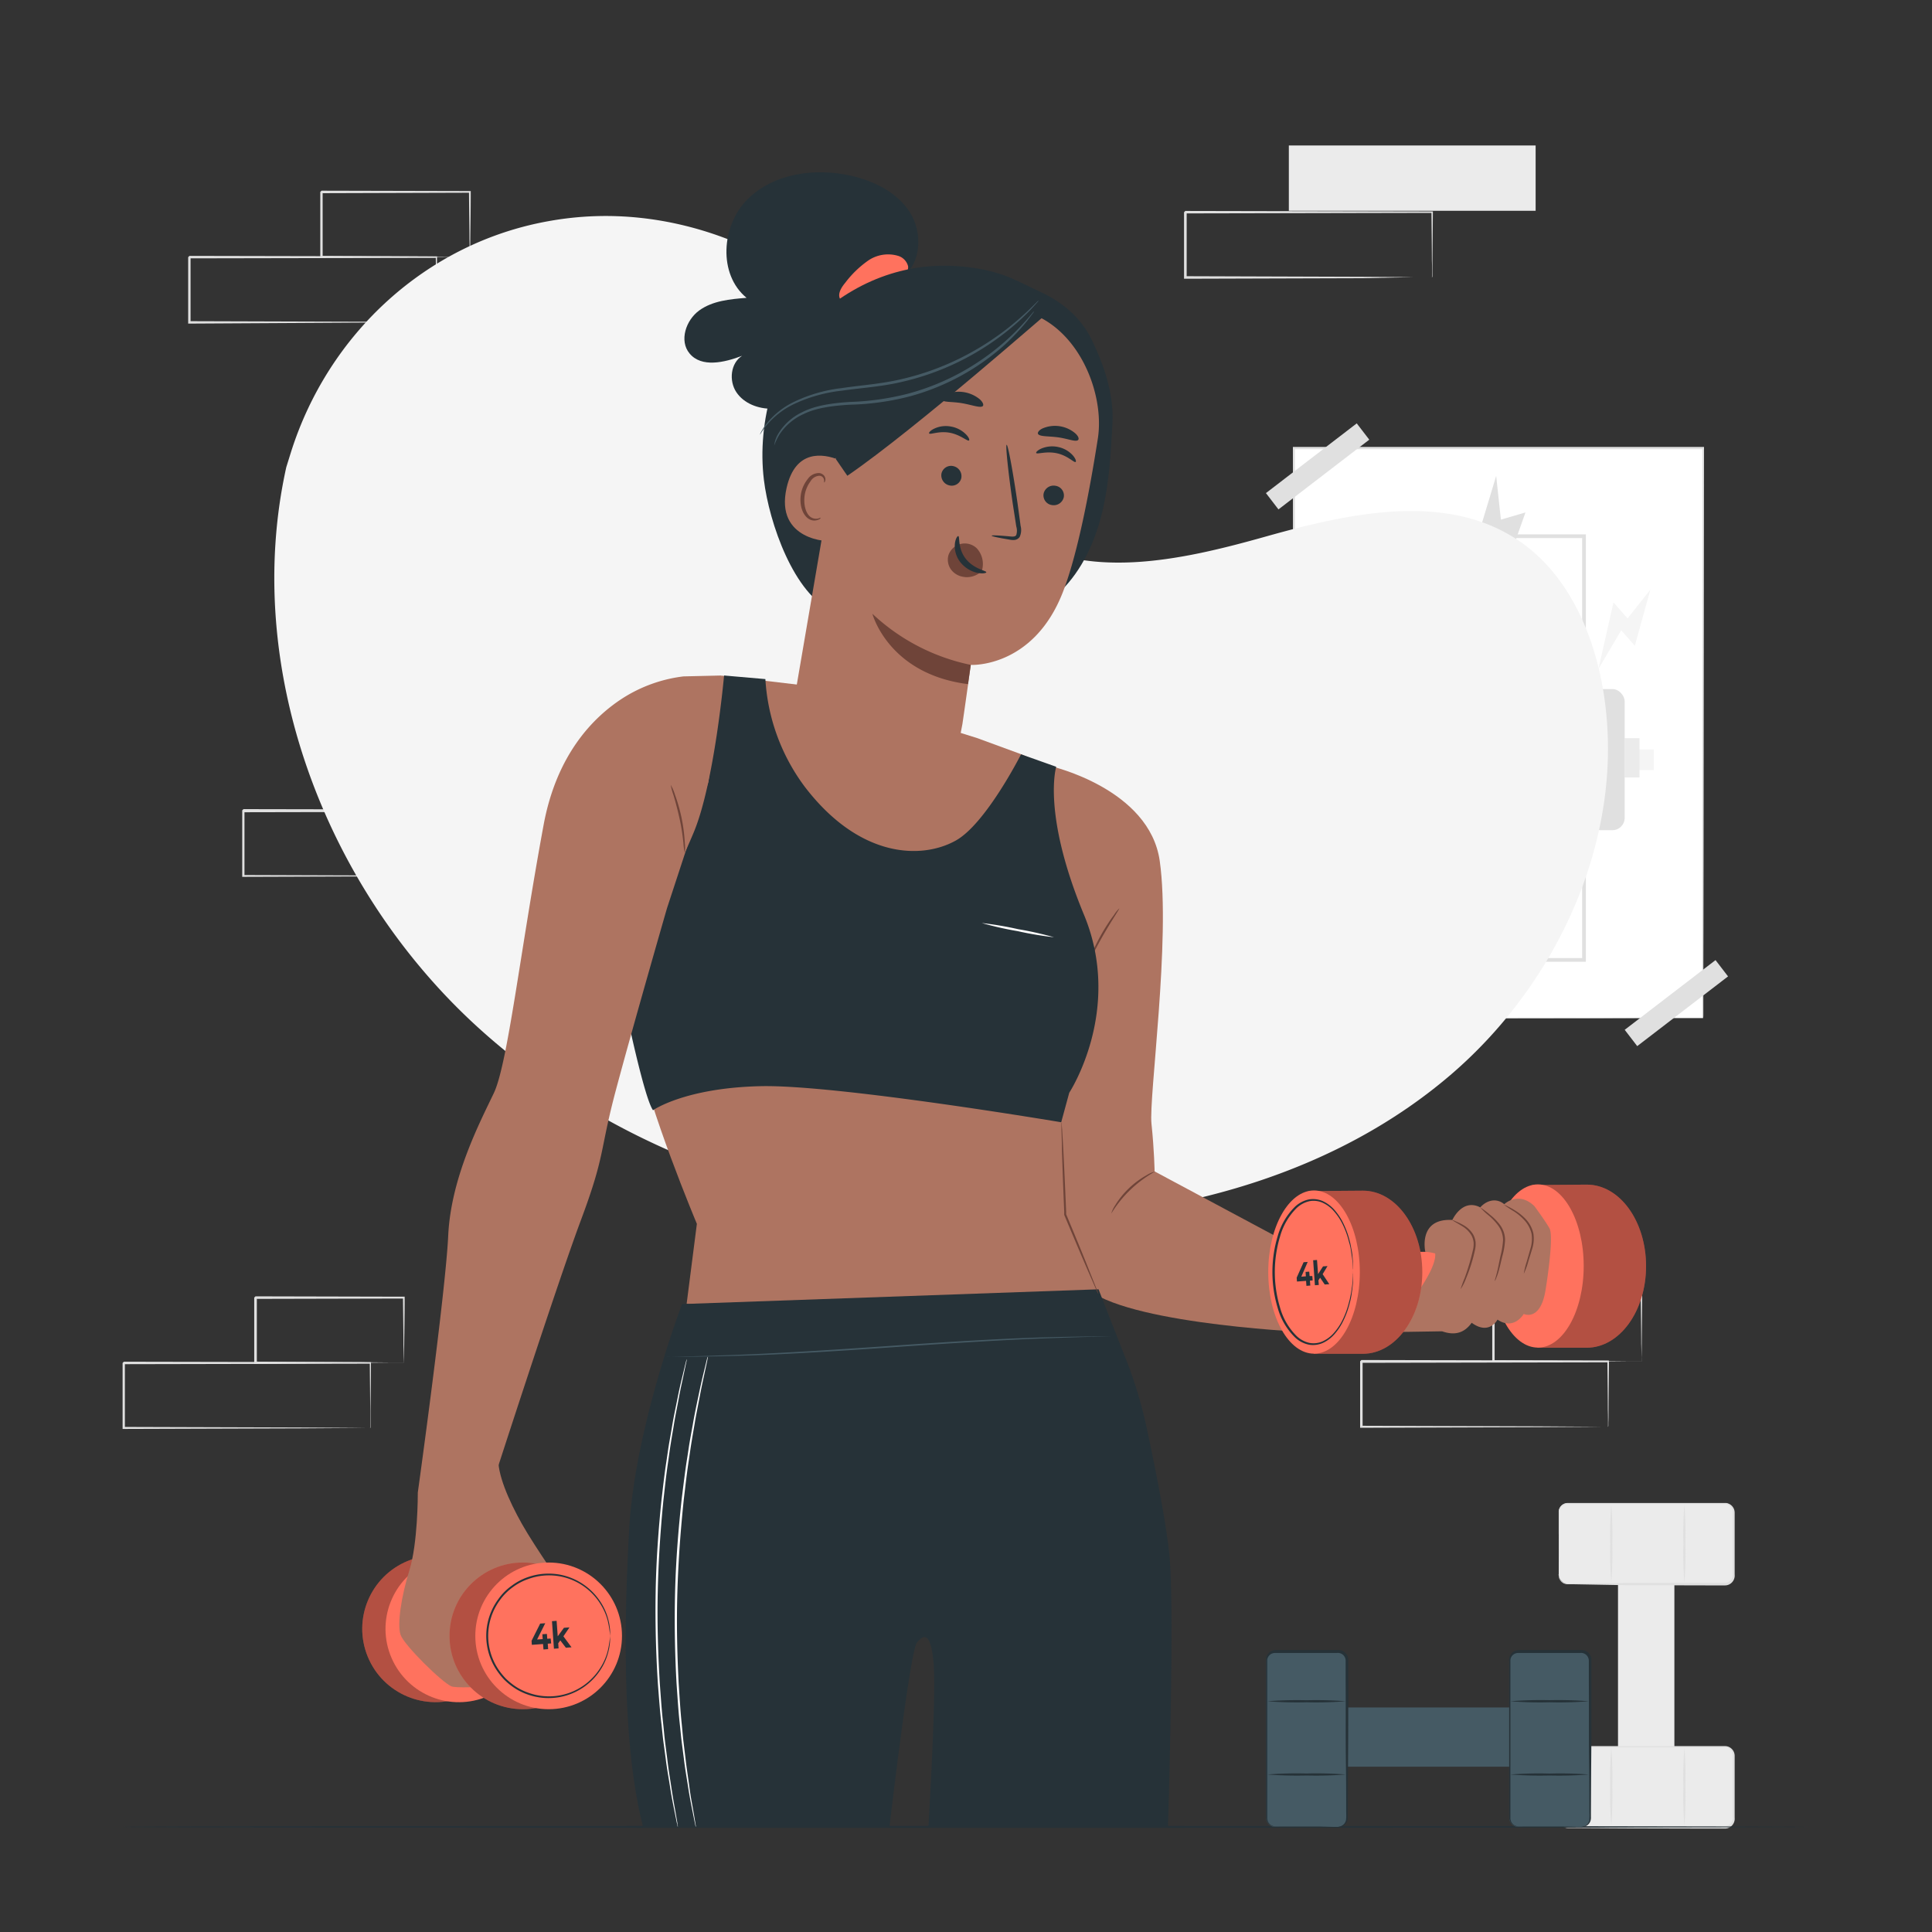 <svg xmlns="http://www.w3.org/2000/svg" viewBox="0 0 500 500"><rect x="0" y="0" width="500" height="500" fill="#333333" stroke="none"/><g id="background-complete"><rect x="89.86" y="192.08" width="63.87" height="16.9" style="fill:#ebebeb"></rect><path d="M126.73,226.78a1.15,1.15,0,0,1,0-.31c0-.22,0-.51,0-.86,0-.8,0-1.91,0-3.33,0-2.92-.07-7.11-.11-12.4l.2.2-63.87.13c.14-.15-.33.32.32-.33h0v8.58c0,2.82,0,5.59,0,8.31l-.32-.32,45.52.15,13.44.09,3.63,0,1,0,.34,0-.3,0-.91,0-3.57,0-13.36.09-45.74.15h-.31v-.32q0-4.08,0-8.31v-8.58h0c.65-.65.18-.18.33-.32l63.87.12h.2v.2c0,5.34-.08,9.57-.11,12.52,0,1.4,0,2.49,0,3.28,0,.34,0,.61,0,.83S126.73,226.79,126.73,226.78Z" style="fill:#e0e0e0"></path><rect x="333.55" y="37.65" width="63.87" height="16.9" style="fill:#ebebeb"></rect><path d="M370.62,71.8a1.85,1.85,0,0,1,0-.3c0-.23,0-.51,0-.87,0-.8,0-1.9-.05-3.33,0-2.91-.06-7.11-.11-12.39l.2.19-63.87.13.32-.32h0V71.8l-.32-.32,45.52.15,13.43.09,3.63,0,.95,0,.34,0a.83.83,0,0,1-.29,0l-.92,0-3.56,0L352.49,72l-45.74.14h-.32V63.49c0-1.41,0-2.83,0-4.26V54.92h0c.65-.65.19-.18.33-.33l63.87.13h.2v.2c-.05,5.33-.08,9.57-.11,12.51,0,1.4,0,2.5,0,3.28,0,.34,0,.62,0,.83A1.15,1.15,0,0,1,370.62,71.8Z" style="fill:#e0e0e0"></path><rect x="334.81" y="115.99" width="105.93" height="147.49" style="fill:#fff"></rect><path d="M440.74,263.48s0-.25,0-.71,0-1.17,0-2.08c0-1.83,0-4.53,0-8,0-7,0-17.3-.06-30.29,0-26-.07-62.8-.11-106.37l.22.23-105.92,0h0l.25-.25c0,55.19,0,106.26-.05,147.49l-.2-.21,77,.11,21.36.05,5.62,0,1.93,0-1.89,0-5.57,0-21.32.05-77.15.11h-.2v-.2c0-41.23,0-92.3-.05-147.49v-.25h.26l105.92,0H441V116c-.05,43.63-.09,80.53-.11,106.52,0,13-.05,23.22-.06,30.23,0,3.5,0,6.18,0,8,0,.9,0,1.58,0,2.05S440.74,263.48,440.74,263.48Z" style="fill:#e0e0e0"></path><rect x="345.48" y="193.96" width="82.54" height="5.32" style="fill:#f5f5f5"></rect><rect x="364.46" y="191.95" width="46.5" height="9.61" style="fill:#f5f5f5"></rect><path d="M380.4,151.56c4.74,0,6.92,2.87,6.92,7.57v15.36c0,4.66-2.18,7.53-6.92,7.53h-7.14V151.56Zm0,27.37c2.44,0,3.62-1.52,3.62-4.31V159c0-2.79-1.18-4.31-3.66-4.31h-3.65v24.28Z" style="fill:#e0e0e0"></path><path d="M390.23,158.91c0-4.65,2.31-7.65,7-7.65s7,3,7,7.65v15.75c0,4.62-2.31,7.66-7,7.66s-7-3-7-7.66Zm3.35,15.93c0,2.78,1.17,4.39,3.61,4.39s3.61-1.61,3.61-4.39v-16.1c0-2.74-1.13-4.39-3.61-4.39s-3.61,1.65-3.61,4.39Z" style="fill:#e0e0e0"></path><path d="M382.55,209.59V242.8h-3.7V209.59Z" style="fill:#e0e0e0"></path><path d="M391.18,242.8V213h-6.12v-3.37H401V213h-6.12V242.8Z" style="fill:#e0e0e0"></path><polygon points="348.24 154.08 352.26 168.6 355.79 164.58 361.68 174.6 357.78 157.37 354.13 161.51 348.24 154.08" style="fill:#f5f5f5"></polygon><polygon points="427.11 152.62 423.09 167.13 419.56 163.12 413.67 173.14 417.57 155.9 421.21 160.04 427.11 152.62" style="fill:#f5f5f5"></polygon><polygon points="387.21 123.16 381.98 140.47 388.14 138.67 387.7 152.62 394.79 132.62 388.43 134.48 387.21 123.16" style="fill:#e0e0e0"></polygon><polygon points="410.42 178.33 409.46 178.33 409.46 139.25 367.31 139.25 367.31 178.33 366.35 178.33 366.35 138.3 410.42 138.3 410.42 178.33" style="fill:#e0e0e0"></polygon><polygon points="410.42 248.9 366.35 248.9 366.35 208.87 367.31 208.87 367.31 247.95 409.46 247.95 409.46 208.87 410.42 208.87 410.42 248.9" style="fill:#e0e0e0"></polygon><rect x="354.96" y="178.33" width="9.5" height="36.52" rx="3.17" style="fill:#e0e0e0"></rect><rect x="410.96" y="178.33" width="9.5" height="36.52" rx="3.17" style="fill:#e0e0e0"></rect><rect x="351.05" y="191.04" width="3.91" height="10.17" style="fill:#ebebeb"></rect><rect x="420.39" y="191.04" width="3.91" height="10.17" style="fill:#ebebeb"></rect><rect x="326.19" y="118.07" width="29.63" height="5.32" transform="translate(-3 232.63) rotate(-37.52)" style="fill:#e0e0e0"></rect><rect x="419.02" y="256.9" width="29.63" height="5.32" transform="translate(-68.34 317.87) rotate(-37.51)" style="fill:#e0e0e0"></rect><path d="M112.89,83.44a2.08,2.08,0,0,1,0-.31c0-.23,0-.51,0-.87,0-.79,0-1.9,0-3.32,0-2.92-.06-7.11-.11-12.4l.2.2L49,66.86l.32-.32h0V83.44L49,83.12l45.52.14,13.43.09,3.63.05,1,0a1.37,1.37,0,0,1,.34,0l-.3,0-.91,0-3.56,0-13.36.09L49,83.75H48.7v-.32q0-4.08,0-8.31V66.55h0c.65-.65.19-.18.33-.33l63.87.13h.2v.2c0,5.34-.09,9.57-.11,12.52,0,1.4,0,2.49,0,3.28,0,.34,0,.61,0,.83A1.39,1.39,0,0,1,112.89,83.44Z" style="fill:#e0e0e0"></path><path d="M121.55,66.54a1.27,1.27,0,0,1,0-.32q0-.36,0-.9,0-1.25-.06-3.39c0-3-.07-7.14-.12-12.29l.23.24L83.18,50c-.3.29.39-.4.32-.33h0v8.68c0,2.82,0,5.56,0,8.19l-.31-.31,27.46.15,8,.08,2.16,0a6.24,6.24,0,0,1,.77,0,6.94,6.94,0,0,1-.7,0l-2.09,0-7.92.08-27.67.15h-.31v-.31c0-2.63,0-5.37,0-8.19V49.67h0l.33-.32,38.37.09h.24v.23c0,5.21-.09,9.44-.12,12.44q0,2.1-.06,3.33A9.08,9.08,0,0,1,121.55,66.54Z" style="fill:#e0e0e0"></path><path d="M95.81,369.62s0-.11,0-.31,0-.51,0-.87c0-.79,0-1.9,0-3.32,0-2.92-.07-7.11-.11-12.4l.19.2L32,353.05c.14-.15-.33.32.32-.33h0v8.58q0,4.23,0,8.31l-.32-.32,45.52.14,13.44.09,3.63.05,1,0a1.25,1.25,0,0,1,.33,0l-.29,0-.91,0-3.57,0-13.36.09-45.74.15h-.32V352.73h0c.65-.65.18-.18.33-.32l63.86.12H96v.2c0,5.34-.08,9.57-.11,12.52,0,1.4,0,2.49,0,3.28,0,.34,0,.61,0,.83A.8.8,0,0,1,95.81,369.62Z" style="fill:#e0e0e0"></path><path d="M104.48,352.72a1.57,1.57,0,0,1,0-.32c0-.24,0-.54,0-.9,0-.83,0-2-.06-3.38,0-3-.08-7.15-.13-12.3l.23.24-38.37.09.32-.33h0v8.69c0,2.82,0,5.56,0,8.19l-.31-.31,27.45.15,8,.08,2.15,0,.78,0a4.42,4.42,0,0,1-.7,0l-2.09,0-7.93.08L66.1,353h-.31v-.31c0-2.63,0-5.37,0-8.19,0-1.42,0-2.85,0-4.3v-4.39h0l.33-.32,38.37.09h.24v.23c0,5.21-.1,9.44-.13,12.44q0,2.1-.06,3.33C104.51,352.35,104.49,352.74,104.48,352.72Z" style="fill:#e0e0e0"></path><path d="M416.15,369.27a1.15,1.15,0,0,1,0-.31c0-.23,0-.51,0-.87,0-.79,0-1.9-.05-3.32,0-2.92-.06-7.11-.11-12.4l.2.2-63.87.13c.14-.15-.33.32.32-.33h0V361q0,4.23,0,8.31l-.31-.32,45.51.14,13.44.09,3.63.05.95,0a1.37,1.37,0,0,1,.34,0l-.3,0-.91,0-3.56,0-13.36.09-45.74.15H352v-.32c0-2.72,0-5.49,0-8.31v-8.58h0l.33-.33,63.87.13h.2v.2c-.05,5.34-.09,9.57-.11,12.52,0,1.4,0,2.49-.05,3.28,0,.34,0,.61,0,.83S416.15,369.27,416.15,369.27Z" style="fill:#e0e0e0"></path><path d="M424.81,352.37a1.57,1.57,0,0,1,0-.32c0-.24,0-.54,0-.9,0-.83,0-2-.06-3.38,0-3-.07-7.15-.13-12.3l.24.24-38.38.09.33-.33h0v4.38c0,1.45,0,2.88,0,4.3,0,2.82,0,5.56,0,8.19l-.31-.31,27.45.15,8,.08,2.16,0a6.24,6.24,0,0,1,.77,0,4.42,4.42,0,0,1-.7,0l-2.09,0-7.93.08-27.66.15h-.31v-.31c0-2.63,0-5.37,0-8.19V335.5h0c-.08.07.61-.61.32-.32l38.38.09H425v.23c-.05,5.21-.09,9.44-.12,12.44q0,2.1-.06,3.33C424.84,352,424.82,352.39,424.81,352.37Z" style="fill:#e0e0e0"></path><rect x="399.77" y="422.37" width="52.52" height="14.59" transform="translate(855.7 3.63) rotate(90)" style="fill:#ebebeb"></rect><rect x="403.4" y="389.02" width="45.27" height="20.84" rx="2.25" style="fill:#ebebeb"></rect><path d="M403.4,407.61a2.58,2.58,0,0,0,.41,1.2,2.16,2.16,0,0,0,1.22.88,10.23,10.23,0,0,0,2.13.07l13.75-.08,20.4-.06h5.14a1.82,1.82,0,0,0,.65-.12,2.05,2.05,0,0,0,1.32-2.17c0-1,0-2.06,0-3.11V391.28a2,2,0,0,0-1.78-2c-1,0-2.17,0-3.23,0H437l-12,0-10.91,0-4.94,0h-3.45a2.17,2.17,0,0,0-1,.23,2.09,2.09,0,0,0-1.1,1.53c-.06.63,0,1.34,0,2,0,1.3,0,2.54,0,3.69,0,2.3,0,4.28,0,5.92s0,2.85-.05,3.74c0,.4,0,.72,0,1a.17.17,0,1,1-.06,0c0-.25,0-.57,0-1,0-.89,0-2.15-.05-3.74s0-3.62-.05-5.92c0-1.15,0-2.39,0-3.69,0-.67,0-1.31,0-2a2.46,2.46,0,0,1,1.28-1.8,2.41,2.41,0,0,1,1.15-.27h8.39l10.91,0H443.4c1.09,0,2.13,0,3.28,0a2.53,2.53,0,0,1,2.25,2.5c0,4.43,0,8.76,0,12.93v3.11a2.56,2.56,0,0,1-1.65,2.64,2.53,2.53,0,0,1-.82.15h-5.14l-20.4-.05L407.16,410,406,410a3,3,0,0,1-1-.11,2.3,2.3,0,0,1-1.27-1,2.13,2.13,0,0,1-.32-.93A1.37,1.37,0,0,1,403.4,407.61Z" style="fill:#e0e0e0"></path><rect x="403.4" y="451.96" width="45.27" height="20.84" rx="2.25" style="fill:#ebebeb"></rect><path d="M403.4,470.55a2.54,2.54,0,0,0,.41,1.2,2.22,2.22,0,0,0,1.22.89,11,11,0,0,0,2.13.06l13.75-.08,20.4-.06h5.14a1.82,1.82,0,0,0,.65-.12,2.05,2.05,0,0,0,1.32-2.17c0-1,0-2.06,0-3.11V454.22a2,2,0,0,0-1.78-2c-1,0-2.17,0-3.23,0H437l-12,0-10.91,0h-8.39a2.17,2.17,0,0,0-1,.23,2.09,2.09,0,0,0-1.1,1.53c-.06.63,0,1.35,0,2,0,1.3,0,2.54,0,3.69,0,2.3,0,4.28,0,5.92s0,2.85-.05,3.74c0,.4,0,.72,0,1a.17.17,0,1,1-.06,0c0-.25,0-.57,0-1,0-.89,0-2.15-.05-3.74s0-3.62-.05-5.92c0-1.15,0-2.39,0-3.69,0-.67,0-1.31,0-2a2.46,2.46,0,0,1,1.28-1.81,2.41,2.41,0,0,1,1.15-.27h8.39l10.91,0H443.4c1.09,0,2.13,0,3.28,0a2.53,2.53,0,0,1,2.25,2.5c0,4.43,0,8.76,0,12.93v3.11a2.56,2.56,0,0,1-1.65,2.64,2.53,2.53,0,0,1-.82.15h-5.14l-20.4-.05-13.75-.08-1.15,0a3,3,0,0,1-1-.11,2.3,2.3,0,0,1-1.27-1,2.13,2.13,0,0,1-.32-.93A1.37,1.37,0,0,1,403.4,470.55Z" style="fill:#e0e0e0"></path><path d="M435.92,472.51a96.82,96.82,0,0,1-.26-10.13,96.54,96.54,0,0,1,.26-10.12,99.94,99.94,0,0,1,.26,10.12A100.22,100.22,0,0,1,435.92,472.51Z" style="fill:#e0e0e0"></path><path d="M417,472.51a96.82,96.82,0,0,1-.26-10.13,96.54,96.54,0,0,1,.26-10.12,99.94,99.94,0,0,1,.26,10.12A100.22,100.22,0,0,1,417,472.51Z" style="fill:#e0e0e0"></path><path d="M435.92,409.63a96.54,96.54,0,0,1-.26-10.12,96.54,96.54,0,0,1,.26-10.12,99.94,99.94,0,0,1,.26,10.12A99.94,99.94,0,0,1,435.92,409.63Z" style="fill:#e0e0e0"></path><path d="M417,409.63a96.54,96.54,0,0,1-.26-10.12,96.54,96.54,0,0,1,.26-10.12,99.94,99.94,0,0,1,.26,10.12A99.94,99.94,0,0,1,417,409.63Z" style="fill:#e0e0e0"></path></g><g id="background-simple"><path d="M74.09,120.91l1.14-3.66c9.66-30.87,35.11-54.33,66.65-60a83,83,0,0,1,12.29-1.31c29.73-.93,59.58,14.35,76.52,39.17,10,14.61,16.21,32.71,30.73,42.67,18.89,12.95,44.13,7.27,66,1.12s47.18-11.76,66,1.28c11.8,8.17,18.4,22.3,21.12,36.47,7.18,37.52-10.44,77-39.19,101.58s-67,35.6-104.74,37.23c-52.83,2.3-107.56-13.73-147-49.65S62.55,173,74.09,120.91Z" style="fill:#f5f5f5"></path></g><g id="Table"><path d="M468.38,472.8c0,.15-97.78.26-218.37.26S31.62,473,31.62,472.8s97.76-.26,218.39-.26S468.38,472.66,468.38,472.8Z" style="fill:#263238"></path></g><g id="Dumbbell"><rect x="342.04" y="441.89" width="52.52" height="15.33" style="fill:#455a64"></rect><rect x="327.65" y="427.53" width="20.84" height="45.27" rx="2.25" style="fill:#455a64"></rect><path d="M346.24,472.8a2.54,2.54,0,0,0,1.2-.41,2.16,2.16,0,0,0,.88-1.22,10.13,10.13,0,0,0,.07-2.12c0-3.28,0-8-.08-13.76s0-12.72-.06-20.39v-5.14a1.84,1.84,0,0,0-.12-.66,2,2,0,0,0-2.17-1.31h-16a2,2,0,0,0-2,1.79c0,1,0,2.16,0,3.23v6.37c0,4.18,0,8.21,0,12.05s0,7.48,0,10.9c0,1.71,0,3.35,0,4.94,0,.79,0,1.57,0,2.33v1.12a2.17,2.17,0,0,0,.23,1,2.06,2.06,0,0,0,1.53,1.1c.63.06,1.35,0,2,0l3.69,0,5.92,0,3.74.05,1,0,.33,0-.33,0-1,0-3.74.05-5.92,0-3.69,0c-.67,0-1.31,0-2,0a2.46,2.46,0,0,1-1.81-1.28,2.41,2.41,0,0,1-.27-1.15c0-.37,0-.74,0-1.12,0-.76,0-1.54,0-2.33,0-1.59,0-3.23,0-4.94,0-3.42,0-7.06,0-10.9s0-7.87,0-12.05v-6.37c0-1.09,0-2.14,0-3.29a2.54,2.54,0,0,1,2.5-2.25h16a2.58,2.58,0,0,1,2.64,1.65,2.53,2.53,0,0,1,.15.82V432c0,1,0,2,0,2.92,0,7.67,0,14.58-.05,20.39s-.06,10.48-.08,13.76c0,.4,0,.79,0,1.15a2.86,2.86,0,0,1-.11,1,2.31,2.31,0,0,1-1,1.26,2.13,2.13,0,0,1-.93.32A.92.92,0,0,1,346.24,472.8Z" style="fill:#263238"></path><rect x="390.59" y="427.53" width="20.84" height="45.27" rx="2.25" style="fill:#455a64"></rect><path d="M409.18,472.8a2.54,2.54,0,0,0,1.2-.41,2.22,2.22,0,0,0,.89-1.22,10.94,10.94,0,0,0,.06-2.12c0-3.28,0-8-.08-13.76s0-12.72-.06-20.39v-5.14a2.09,2.09,0,0,0-.13-.66,2,2,0,0,0-2.17-1.31h-16a2,2,0,0,0-2,1.79c0,1,0,2.16,0,3.23v6.37c0,4.18,0,8.21,0,12.05s0,7.48,0,10.9c0,1.71,0,3.35,0,4.94,0,.79,0,1.57,0,2.33v1.12a2.17,2.17,0,0,0,.23,1,2.06,2.06,0,0,0,1.53,1.1c.63.06,1.35,0,2,0l3.69,0,5.92,0,3.74.05,1,0,.33,0-.33,0-1,0-3.74.05-5.92,0-3.69,0c-.67,0-1.3,0-2,0a2.46,2.46,0,0,1-1.81-1.28,2.41,2.41,0,0,1-.27-1.15c0-.37,0-.74,0-1.12,0-.76,0-1.54,0-2.33,0-1.59,0-3.23,0-4.94,0-3.42,0-7.06,0-10.9s0-7.87,0-12.05v-6.37c0-1.09,0-2.14,0-3.29a2.54,2.54,0,0,1,2.5-2.25h16a2.58,2.58,0,0,1,2.64,1.65,2.53,2.53,0,0,1,.15.82V432c0,1,0,2,0,2.92,0,7.67,0,14.58-.05,20.39s-.06,10.48-.08,13.76c0,.4,0,.79,0,1.15a2.86,2.86,0,0,1-.11,1,2.27,2.27,0,0,1-1,1.26,2.13,2.13,0,0,1-.93.32A.92.92,0,0,1,409.18,472.8Z" style="fill:#263238"></path><path d="M411.14,440.28a95,95,0,0,1-10.13.27,94.77,94.77,0,0,1-10.12-.27A99.94,99.94,0,0,1,401,440,100.22,100.22,0,0,1,411.14,440.28Z" style="fill:#263238"></path><path d="M411.14,459.24a100.22,100.22,0,0,1-10.13.26,99.94,99.94,0,0,1-10.12-.26A96.54,96.54,0,0,1,401,459,96.82,96.82,0,0,1,411.14,459.24Z" style="fill:#263238"></path><path d="M348.26,440.28a94.77,94.77,0,0,1-10.12.27,94.77,94.77,0,0,1-10.12-.27,99.94,99.94,0,0,1,10.12-.26A99.94,99.94,0,0,1,348.26,440.28Z" style="fill:#263238"></path><path d="M348.26,459.24a99.94,99.94,0,0,1-10.12.26,99.94,99.94,0,0,1-10.12-.26,96.54,96.54,0,0,1,10.12-.26A96.54,96.54,0,0,1,348.26,459.24Z" style="fill:#263238"></path></g><g id="Character"><path d="M272,198.3s25.49,5.82,28.14,24.51c2.88,20.3-2.86,61.16-2.14,68s.81,12.35.81,12.35l51.76,27.7-10.54,14S294.1,343,281.94,334s-14.66-20-14.3-30,0-64.73,0-64.73Z" style="fill:#ae7461"></path><path d="M289.66,235.1c.12.09-1.83,2.91-3.94,6.56s-3.57,6.76-3.71,6.7a9.16,9.16,0,0,1,.79-2.12,53.63,53.63,0,0,1,2.47-4.84c1.07-1.83,2.13-3.44,3-4.56A8.77,8.77,0,0,1,289.66,235.1Z" style="fill:#6f4439"></path><path d="M426,327.67c0,11.67-6.88,21.12-15.37,21.12-3.49,0-12.65,0-12.65,0-3.69-3.85-2.73-14.21-2.73-21.08,0-6.35-1.95-17.12,1.29-21,0,0,10.22-.13,14.09-.13C419.15,306.55,426,316,426,327.67Z" style="fill:#FF725E"></path><g style="opacity:0.3"><path d="M426,327.67c0,11.67-6.88,21.12-15.37,21.12-3.49,0-12.65,0-12.65,0-3.69-3.85-2.73-14.21-2.73-21.08,0-6.35-1.95-17.12,1.29-21,0,0,10.22-.13,14.09-.13C419.15,306.55,426,316,426,327.67Z"></path></g><ellipse cx="398.01" cy="327.64" rx="11.85" ry="21.12" style="fill:#FF725E"></ellipse><rect x="358.57" y="323.98" width="49.82" height="10.96" rx="3.4" style="fill:#FF725E"></rect><path d="M401,317.87c-1.14-2-3.88-5.7-3.88-5.7-4.14-4.05-7.82-.52-7.82-.52-2-1.68-4.52-1.07-6.21.82-4.68-2.42-7.22,3.26-7.22,3.26-9-.52-7,8.25-7,8.25a11,11,0,0,1,2.56.42c.34,3.37-4.44,9.88-4.44,9.88L356.7,344.8l16.51-.26c2.88,1,5.53.77,7.66-2.21,4.54,3.34,6.68-.81,6.68-.81,4.28,2.88,6.79-1.47,6.79-1.47s4.3,2.07,5.64-6.15C400.47,330.9,402.12,319.87,401,317.87Z" style="fill:#ae7461"></path><path d="M378,333.65a30.27,30.27,0,0,1,1.06-2.93,59.06,59.06,0,0,0,2.13-7.19,6.63,6.63,0,0,0,.18-2,5.1,5.1,0,0,0-.55-1.81,6.9,6.9,0,0,0-2.28-2.31c-1.6-1-2.7-1.55-2.65-1.63a2.42,2.42,0,0,1,.79.28,18,18,0,0,1,2.06,1,6.93,6.93,0,0,1,2.5,2.39,5.36,5.36,0,0,1,.64,2,6.9,6.9,0,0,1-.19,2.21,42,42,0,0,1-2.29,7.21A13.09,13.09,0,0,1,378,333.65Z" style="fill:#6f4439"></path><path d="M386.85,331.53c-.08,0,.34-1.18.77-3.09.21-1,.44-2.15.7-3.38a21.76,21.76,0,0,0,.67-4.12,6.4,6.4,0,0,0-1.28-3.79,15.75,15.75,0,0,0-2.32-2.49,16.67,16.67,0,0,1-2.31-2.19,21.79,21.79,0,0,1,2.55,1.92,14.1,14.1,0,0,1,2.47,2.48,6.66,6.66,0,0,1,1.41,4.08,20,20,0,0,1-.72,4.22c-.31,1.26-.56,2.41-.82,3.36a17.41,17.41,0,0,1-.74,2.23A2.78,2.78,0,0,1,386.85,331.53Z" style="fill:#6f4439"></path><path d="M394.36,329.65a19,19,0,0,1,.74-3.08l.94-3.3a8.82,8.82,0,0,0,.32-4,7.79,7.79,0,0,0-1.91-3.54,13.94,13.94,0,0,0-2.57-2.18,31,31,0,0,1-2.63-1.74,3,3,0,0,1,.79.32c.49.24,1.2.6,2,1.11a13.38,13.38,0,0,1,2.73,2.16,8.05,8.05,0,0,1,2.06,3.76,8.9,8.9,0,0,1-.37,4.26c-.37,1.25-.74,2.35-1,3.28A19.74,19.74,0,0,1,394.36,329.65Z" style="fill:#6f4439"></path><path d="M299,303.17a30.69,30.69,0,0,0-11.41,10.91,7.51,7.51,0,0,1,1-2.13,22.13,22.13,0,0,1,3.59-4.44,22.54,22.54,0,0,1,4.61-3.4A7.39,7.39,0,0,1,299,303.17Z" style="fill:#6f4439"></path><path d="M368.09,329.24c0,11.67-6.88,21.12-15.38,21.12-3.49,0-12.64,0-12.64,0-3.7-3.85-2.73-14.21-2.73-21.08,0-6.35-1.95-17.12,1.28-21,0,0,10.23-.13,14.09-.13C361.21,308.12,368.09,317.58,368.09,329.24Z" style="fill:#FF725E"></path><g style="opacity:0.3"><path d="M368.09,329.24c0,11.67-6.88,21.12-15.38,21.12-3.49,0-12.64,0-12.64,0-3.7-3.85-2.73-14.21-2.73-21.08,0-6.35-1.95-17.12,1.28-21,0,0,10.23-.13,14.09-.13C361.21,308.12,368.09,317.58,368.09,329.24Z"></path></g><ellipse cx="340.07" cy="329.21" rx="11.85" ry="21.12" style="fill:#FF725E"></ellipse><path d="M350.19,329.21a.83.83,0,0,1,0-.24c0-.19,0-.42-.05-.71,0-.61-.1-1.52-.22-2.69-.09-.58-.19-1.22-.29-1.92s-.27-1.47-.52-2.26a22,22,0,0,0-2-5.24,15.17,15.17,0,0,0-1.86-2.65,8.5,8.5,0,0,0-2.74-2.13,5.78,5.78,0,0,0-3.59-.51,7.07,7.07,0,0,0-3.41,1.84,16.76,16.76,0,0,0-4.25,7.35,31.94,31.94,0,0,0,0,18.31,16.76,16.76,0,0,0,4.25,7.35,7.07,7.07,0,0,0,3.41,1.84,5.78,5.78,0,0,0,3.59-.51,8.5,8.5,0,0,0,2.74-2.13,15.17,15.17,0,0,0,1.86-2.65,22,22,0,0,0,2-5.24c.25-.79.35-1.56.52-2.25l.29-1.93c.12-1.17.2-2.07.22-2.69,0-.29,0-.52.05-.7a.75.75,0,0,1,0-.24,1.1,1.1,0,0,1,0,.24c0,.19,0,.42,0,.7,0,.62,0,1.53-.13,2.71-.06.59-.15,1.24-.25,1.95s-.24,1.48-.47,2.29a22.81,22.81,0,0,1-2,5.33,15,15,0,0,1-1.89,2.75,9,9,0,0,1-2.85,2.25,6.25,6.25,0,0,1-3.86.57,7.39,7.39,0,0,1-3.65-1.94,17.19,17.19,0,0,1-4.42-7.55,32.28,32.28,0,0,1,0-18.61,17.25,17.25,0,0,1,4.42-7.55,7.47,7.47,0,0,1,3.65-1.94,6.25,6.25,0,0,1,3.86.57,9.12,9.12,0,0,1,2.85,2.25,15.87,15.87,0,0,1,1.89,2.75,22.7,22.7,0,0,1,2,5.34c.23.8.32,1.58.47,2.28s.19,1.36.25,1.95c.09,1.18.14,2.09.13,2.71,0,.28,0,.52,0,.71A1.22,1.22,0,0,1,350.19,329.21Z" style="fill:#263238"></path><path d="M339.72,331.37l-.71.05.09,1.28-1,.08-.09-1.29-2.36.17-.07-1,1.79-4,1.06-.07-1.65,3.81,1.18-.09-.08-1.14.95-.07.09,1.14.71,0Z" style="fill:#263238"></path><path d="M341.64,330.67l-.43.68.09,1.2-1,.07-.46-6.47,1-.07.27,3.66,1.29-2,1.16-.08-1.26,2.09,1.72,2.59-1.18.09Z" style="fill:#263238"></path><path d="M233.62,71.74c4.86-3.81,5.17-11.57,1.86-16.78s-9.32-8.15-15.34-9.5c-9.32-2.09-20-.58-26.74,6.18s-7.58,19.39-.19,25.44c-4.27.34-8.76.75-12.23,3.25s-5.26,7.85-2.53,11.14c3.1,3.75,9.06,2.35,13.61.61-3,1.89-3.46,6.46-1.5,9.41s5.69,4.34,9.23,4.29,6.94-1.3,10.19-2.72" style="fill:#263238"></path><path d="M218.74,73.19a26.53,26.53,0,0,1,5.88-5.71,9.11,9.11,0,0,1,7.83-1.26A3.78,3.78,0,0,1,235,68.86c.22,1.27-.94,2.73-2.19,2.42l-.31.18c-3.24,2-6.52,4-9.83,5.91a7.53,7.53,0,0,1-2.66,1.09,2.57,2.57,0,0,1-2.54-1C216.66,76.11,217.72,74.41,218.74,73.19Z" style="fill:#FF725E"></path><path d="M211.88,81.57c11.3-9.94,25-14.47,39.92-12.26,8.4,1.24,11.58,3.56,17.34,6.18S279.82,82.25,282.57,88c3.27,6.77,5.74,14.16,5.33,21.67-.42,7.72-.85,15.48-2.68,23s-5.16,14.83-10.65,20.26l-19.9.16c-10.75-1.4-29.12,9.21-39.13,5.05s-16.5-22.8-17.85-34C195.88,109.15,200.58,91.51,211.88,81.57Z" style="fill:#263238"></path><path d="M249.07,187.39c1-6.81,2.17-15.35,2.17-15.32s16.06.87,23.75-18.63c3.83-9.7,7-26.29,9.13-39.95,1.93-12.29-5.76-30.74-20.91-33.3L256.6,78.3l-27.48,6a7.29,7.29,0,0,0-8,5.8l-15.66,91.47,12,27.6,29.62-11.48Z" style="fill:#ae7461"></path><path d="M245.45,143.7a4.47,4.47,0,0,1,7.31-1.83,6,6,0,0,1,1.33,5.9h0a5.46,5.46,0,0,1-4.2,1.59,6.09,6.09,0,0,1-.73-.1,4.85,4.85,0,0,1-3-1.82A4.36,4.36,0,0,1,245.45,143.7Z" style="fill:#6f4439"></path><path d="M275.31,128.65a2.66,2.66,0,0,1-3.08,2.06,2.54,2.54,0,0,1-2.15-2.93,2.64,2.64,0,0,1,3.07-2.06A2.54,2.54,0,0,1,275.31,128.65Z" style="fill:#263238"></path><path d="M278.37,119.55c-.39.27-2-1.62-4.82-2.24s-5.15.33-5.38-.08c-.11-.18.35-.72,1.39-1.17a7.23,7.23,0,0,1,4.39-.35,7,7,0,0,1,3.75,2.2C278.41,118.76,278.57,119.43,278.37,119.55Z" style="fill:#263238"></path><path d="M256.64,138.64c0-.17,1.82-.08,4.71.18.73.09,1.43.1,1.66-.36a3.74,3.74,0,0,0,0-2.22q-.43-2.81-.91-5.89c-1.2-8.37-1.91-15.19-1.58-15.24s1.6,6.71,2.81,15.08c.28,2.06.55,4,.8,5.9a4.23,4.23,0,0,1-.25,2.88,1.83,1.83,0,0,1-1.4.78,4.76,4.76,0,0,1-1.25-.1C258.37,139.17,256.61,138.8,256.64,138.64Z" style="fill:#263238"></path><path d="M251.23,172.07a52.74,52.74,0,0,1-25.46-13.23s4.1,15.61,24.75,18.21Z" style="fill:#6f4439"></path><path d="M248,138.74c.46.08-.2,3.1,1.91,5.83s5.41,3.11,5.34,3.53c0,.2-.85.43-2.22.17a7.77,7.77,0,0,1-4.5-2.78,6.78,6.78,0,0,1-1.4-4.85C247.3,139.35,247.8,138.68,248,138.74Z" style="fill:#263238"></path><path d="M279,113.88c-.62.57-2.65-.36-5.19-.7s-4.76-.15-5.17-.89c-.18-.35.24-1,1.26-1.45a8.12,8.12,0,0,1,8.35,1.28C279.11,112.89,279.32,113.59,279,113.88Z" style="fill:#263238"></path><path d="M243.66,122.51a2.66,2.66,0,0,0,2,3.1,2.54,2.54,0,0,0,3.12-1.86,2.66,2.66,0,0,0-2-3.1A2.54,2.54,0,0,0,243.66,122.51Z" style="fill:#263238"></path><path d="M240.46,112.17c.26.4,2.51-.7,5.32-.18s4.61,2.3,5,2c.18-.12,0-.8-.82-1.61a7.21,7.21,0,0,0-3.91-2,7,7,0,0,0-4.31.57C240.74,111.42,240.33,112,240.46,112.17Z" style="fill:#263238"></path><path d="M243.64,103.43c.44.74,2.73.47,5.34.92s4.74,1.31,5.37.74c.28-.29.05-1-.8-1.77a8.65,8.65,0,0,0-8.63-1.34C243.88,102.47,243.46,103.07,243.64,103.43Z" style="fill:#263238"></path><path d="M219,124.94c.33-1.51-.63-5.44-2.06-6-3.83-1.5-11.06-2.78-13.36,7.29-3.15,13.76,11.31,14.09,11.42,13.7S217.85,130.14,219,124.94Z" style="fill:#ae7461"></path><path d="M212.36,134c-.05-.06-.28.11-.73.21a2.44,2.44,0,0,1-1.8-.38c-1.33-.86-2-3.45-1.52-6a8.13,8.13,0,0,1,1.46-3.28,2.82,2.82,0,0,1,2.22-1.42,1.24,1.24,0,0,1,1.26,1c.1.43-.05.68,0,.72s.35-.16.37-.76a1.63,1.63,0,0,0-.35-1,1.87,1.87,0,0,0-1.24-.66,3.5,3.5,0,0,0-3,1.56,8.52,8.52,0,0,0-1.71,3.65c-.54,2.79.28,5.71,2.14,6.74a2.62,2.62,0,0,0,2.28.14C212.26,134.36,212.4,134.07,212.36,134Z" style="fill:#6f4439"></path><path d="M216.37,118.88l2.92,4.25c17.67-12.08,53.51-43.71,51.49-41.8,0,0-9.74-6-21.4-6s-34.11,2.18-36,15.61S216.37,118.88,216.37,118.88Z" style="fill:#263238"></path><path d="M196.67,112.48a3.6,3.6,0,0,1,.35-.77,13.77,13.77,0,0,1,1.31-2,20.61,20.61,0,0,1,6.89-5.58,38.68,38.68,0,0,1,12.63-3.69c4.9-.75,10.33-1.06,15.84-2.41a69.34,69.34,0,0,0,15-5.43,72.37,72.37,0,0,0,11.09-6.87,76.28,76.28,0,0,0,6.7-5.73l1.71-1.68a3.33,3.33,0,0,1,.63-.56,4,4,0,0,1-.52.66c-.37.41-.89,1-1.62,1.78a62.93,62.93,0,0,1-6.59,5.93,67.81,67.81,0,0,1-26.24,12.6c-5.59,1.37-11.06,1.66-15.92,2.37a39.17,39.17,0,0,0-12.49,3.49,21.11,21.11,0,0,0-6.9,5.3C197.24,111.45,196.74,112.51,196.67,112.48Z" style="fill:#455a64"></path><path d="M200.36,115.33a7.48,7.48,0,0,1,1-3,14.49,14.49,0,0,1,6.3-5.68c3.27-1.69,7.63-2.34,12.36-2.63a69.24,69.24,0,0,0,15.17-2.19,61.87,61.87,0,0,0,14.16-5.81,63.44,63.44,0,0,0,10.24-7.21,65.52,65.52,0,0,0,6-5.94l1.5-1.75a3.8,3.8,0,0,1,.57-.58,3.3,3.3,0,0,1-.45.67l-1.4,1.85A57.65,57.65,0,0,1,260,89.25a60.51,60.51,0,0,1-24.55,13.33,67.82,67.82,0,0,1-15.31,2.15c-4.71.26-9,.85-12.17,2.43a14.52,14.52,0,0,0-6.29,5.37A16.43,16.43,0,0,0,200.36,115.33Z" style="fill:#455a64"></path><path d="M161.93,241.93c.56,1.08.56,14.4,3.08,29.35s15.34,45.45,15.34,45.45l-2.65,20.71,111.36,12.72-13.4-35.85,1.47-33.77s8.52-9.44,4.92-34.65S273.24,199,273.24,199l-9-3.82L252.84,191l-42.73-13.38-23.39-2.77L164.29,221Z" style="fill:#ae7461"></path><path d="M169,287.33s8.2-5.8,27.9-6.23,77.74,9.34,77.74,9.34l2.08-7.64s14.05-21.39,3.81-46.07c-10.91-26.31-7.18-38.29-7.18-38.29l-9.1-3.23s-9.11,18-16.89,22.32c-8.76,4.91-24.89,4.68-39.11-13.95a51.57,51.57,0,0,1-10.17-27.83l-10.69-.93s-2.48,27.69-7.83,40.54-18.89,39.72-18.89,39.72S166.4,283.71,169,287.33Z" style="fill:#263238"></path><path d="M176.53,337.49c-.72,1.8-12.24,32.77-13.68,58s-1.8,56.72,3.6,77.33h63.74s5.31-45.57,7.11-47.73,3.6-2.84,4.32,5.43-1.35,42.3-1.35,42.3h62s1.79-56.66.35-70.6c-.92-8.83-3.85-23.34-5.88-32.79a112.12,112.12,0,0,0-5.21-17.32l-7.23-18.44Z" style="fill:#263238"></path><path d="M289.06,345.89a1.16,1.16,0,0,1-.3,0l-.89,0-3.4.07c-3,0-7.24.16-12.53.35-10.57.36-25.15,1.25-41.26,2.38s-30.71,2-41.29,2.23c-5.29.14-9.57.2-12.53.18l-3.41,0-.88,0-.3,0a1.16,1.16,0,0,1,.3,0l.88,0,3.41-.07c3,0,7.24-.16,12.52-.35,10.57-.36,25.16-1.25,41.27-2.38s30.7-2,41.28-2.23c5.29-.14,9.58-.2,12.53-.18l3.41,0,.89,0Z" style="fill:#455a64"></path><path d="M183.22,351.11s0,.1-.05.31-.1.54-.18.91l-.75,3.5c-.33,1.51-.74,3.37-1.14,5.54s-.93,4.62-1.37,7.36c-.24,1.36-.48,2.8-.73,4.29s-.46,3.05-.7,4.66c-.51,3.23-.89,6.69-1.33,10.33-.77,7.29-1.4,15.33-1.66,23.79s-.05,16.53.33,23.85c.24,3.66.44,7.14.78,10.39.17,1.62.28,3.19.46,4.69s.36,2.95.53,4.32c.3,2.76.72,5.24,1,7.42s.63,4,.91,5.58.46,2.68.6,3.52c.06.38.11.68.15.92a1.22,1.22,0,0,1,0,.31,1.11,1.11,0,0,1-.09-.3l-.19-.91c-.17-.84-.4-2-.7-3.51s-.67-3.39-1-5.57-.79-4.65-1.11-7.41c-.18-1.38-.37-2.82-.56-4.32s-.32-3.08-.5-4.7c-.36-3.25-.57-6.73-.83-10.4-.41-7.33-.59-15.41-.37-23.89s.9-16.53,1.7-23.83c.46-3.65.86-7.11,1.38-10.34.26-1.61.47-3.17.73-4.67s.52-2.92.77-4.29c.46-2.74,1-5.19,1.45-7.35s.86-4,1.23-5.53l.84-3.47c.09-.37.17-.67.23-.9A.88.88,0,0,1,183.22,351.11Z" style="fill:#fff"></path><path d="M177.7,351.74a1.88,1.88,0,0,1,0,.31c0,.23-.11.53-.18.91-.18.83-.43,2-.74,3.48s-.74,3.35-1.13,5.51-.92,4.59-1.34,7.32c-.23,1.36-.47,2.79-.71,4.27s-.44,3-.67,4.65c-.49,3.21-.85,6.65-1.26,10.28-.72,7.26-1.27,15.26-1.45,23.68s.11,16.44.55,23.72c.27,3.64.5,7.1.87,10.32.17,1.61.3,3.17.49,4.67s.37,2.93.55,4.29c.31,2.75.74,5.21,1.06,7.37s.64,4,.92,5.55.46,2.67.61,3.51l.14.91a1.22,1.22,0,0,1,0,.31,1.53,1.53,0,0,1-.08-.3c0-.23-.12-.53-.2-.9-.16-.84-.4-2-.7-3.49s-.67-3.37-1-5.54-.8-4.62-1.14-7.37c-.18-1.37-.38-2.8-.58-4.29s-.34-3.06-.52-4.68c-.39-3.22-.63-6.69-.92-10.33-.47-7.29-.73-15.33-.59-23.76s.75-16.45,1.49-23.72c.43-3.63.8-7.08,1.31-10.29.24-1.61.44-3.17.7-4.65s.51-2.91.74-4.27c.45-2.73,1-5.17,1.42-7.32s.85-4,1.22-5.5l.83-3.46c.1-.37.17-.66.23-.89A1.31,1.31,0,0,1,177.7,351.74Z" style="fill:#fff"></path><path d="M284.3,334.94a10.33,10.33,0,0,1-.77-1.57c-.49-1.11-1.13-2.59-1.92-4.38-1.6-3.7-3.79-8.85-6.19-14.58l0,0v-.05c0-.24,0-.5,0-.76-.27-6.39-.48-12.16-.6-16.35,0-2-.09-3.7-.12-4.95,0-.54,0-1,0-1.35a1.9,1.9,0,0,1,0-.47,1.28,1.28,0,0,1,.08.46c0,.37.06.81.1,1.35.07,1.25.17,2.92.29,4.95.22,4.18.48,9.95.75,16.34,0,.26,0,.52,0,.76l0-.09c2.4,5.73,4.53,10.9,6,14.64.73,1.82,1.32,3.32,1.77,4.44A12.26,12.26,0,0,1,284.3,334.94Z" style="fill:#6f4439"></path><path d="M272.78,242.56a88.6,88.6,0,0,1-9.4-1.58,87.7,87.7,0,0,1-9.29-2.1,87.32,87.32,0,0,1,9.39,1.59A87.65,87.65,0,0,1,272.78,242.56Z" style="fill:#fff"></path><circle cx="112.72" cy="421.54" r="18.98" transform="translate(-151.09 73.97) rotate(-22.23)" style="fill:#FF725E"></circle><g style="opacity:0.3"><circle cx="112.72" cy="421.54" r="18.98" transform="translate(-151.09 73.97) rotate(-22.23)"></circle></g><circle cx="118.76" cy="421.54" r="18.98" transform="translate(-158.01 82.13) rotate(-23.46)" style="fill:#FF725E"></circle><path d="M108.13,386.26c0,.71,0,13.11-2.16,20.06s-3.2,14.07-2.31,16.75,10.87,12.47,13.19,13.36,22.63-.89,22.63-.89l7-23.7s-8-11.41-11.41-17.46S128.57,381.26,129,377,108.13,386.26,108.13,386.26Z" style="fill:#ae7461"></path><circle cx="135.32" cy="423.36" r="18.98" style="fill:#FF725E"></circle><path d="M176.89,175.05a37.65,37.65,0,0,0-15.79,5.68c-7.74,5-17.08,14.69-20.42,32.79-6.08,32.9-9.3,61.87-12.88,69.38s-11.09,21.81-11.8,36.84-7.87,66.52-7.87,66.52h18.6S143.9,333,150.33,315.8s4.77-17.59,9.06-33.68,13.22-47.05,13.22-47.05l10.72-32.68,3.39-27.57Z" style="fill:#ae7461"></path><path d="M173.59,203.13a11.79,11.79,0,0,1,1.06,2.44,45.22,45.22,0,0,1,1.76,6.19,43.81,43.81,0,0,1,.82,6.38,12.73,12.73,0,0,1,0,2.66,15,15,0,0,1-.36-2.63c-.18-1.63-.46-3.87-1-6.31s-1.13-4.61-1.6-6.17A14.76,14.76,0,0,1,173.59,203.13Z" style="fill:#6f4439"></path><g style="opacity:0.3"><circle cx="135.32" cy="423.36" r="18.98"></circle></g><circle cx="141.99" cy="423.36" r="18.98" style="fill:#FF725E"></circle><path d="M142.64,425.32l-.88.06.1,1.41-1.21.09-.11-1.41-2.9.21-.07-1.05,2.23-4.45,1.31-.09L139,424.3l1.45-.1-.09-1.26,1.18-.08.09,1.25.88-.06Z" style="fill:#263238"></path><path d="M145,424.53l-.53.76.09,1.31-1.2.09-.51-7.13,1.2-.09.29,4,1.61-2.2,1.43-.1-1.57,2.31,2.1,2.84-1.46.11Z" style="fill:#263238"></path><path d="M157.89,423.36a26.59,26.59,0,0,0-.6-3.86,14.81,14.81,0,0,0-1.77-4.18,15.74,15.74,0,0,0-4-4.45,15.66,15.66,0,0,0-14.84-2.21,14.63,14.63,0,0,0-4,2.13,14.45,14.45,0,0,0-3.3,3.32,15.58,15.58,0,0,0,0,18.49,17.75,17.75,0,0,0,1.53,1.82,19.35,19.35,0,0,0,1.77,1.51,14.63,14.63,0,0,0,4,2.13,15.75,15.75,0,0,0,8.23.7,15.55,15.55,0,0,0,6.61-2.91,15.87,15.87,0,0,0,4-4.45,14.81,14.81,0,0,0,1.77-4.18,26.59,26.59,0,0,0,.6-3.86,1,1,0,0,1,0,.26c0,.2,0,.45,0,.76a7.54,7.54,0,0,1-.1,1.23,11,11,0,0,1-.3,1.65,15,15,0,0,1-1.72,4.29,16,16,0,0,1-10.8,7.63,16.12,16.12,0,0,1-8.47-.67,15.1,15.1,0,0,1-4.09-2.18,16.88,16.88,0,0,1-1.84-1.56A17.93,17.93,0,0,1,129,432.9a16,16,0,0,1,0-19.09,14.36,14.36,0,0,1,3.42-3.42,15.13,15.13,0,0,1,4.09-2.19,16.22,16.22,0,0,1,8.47-.67,16.1,16.1,0,0,1,10.8,7.64,15,15,0,0,1,1.72,4.28,11.34,11.34,0,0,1,.3,1.66,7.54,7.54,0,0,1,.1,1.23c0,.31,0,.56,0,.76A1,1,0,0,1,157.89,423.36Z" style="fill:#263238"></path></g></svg>
